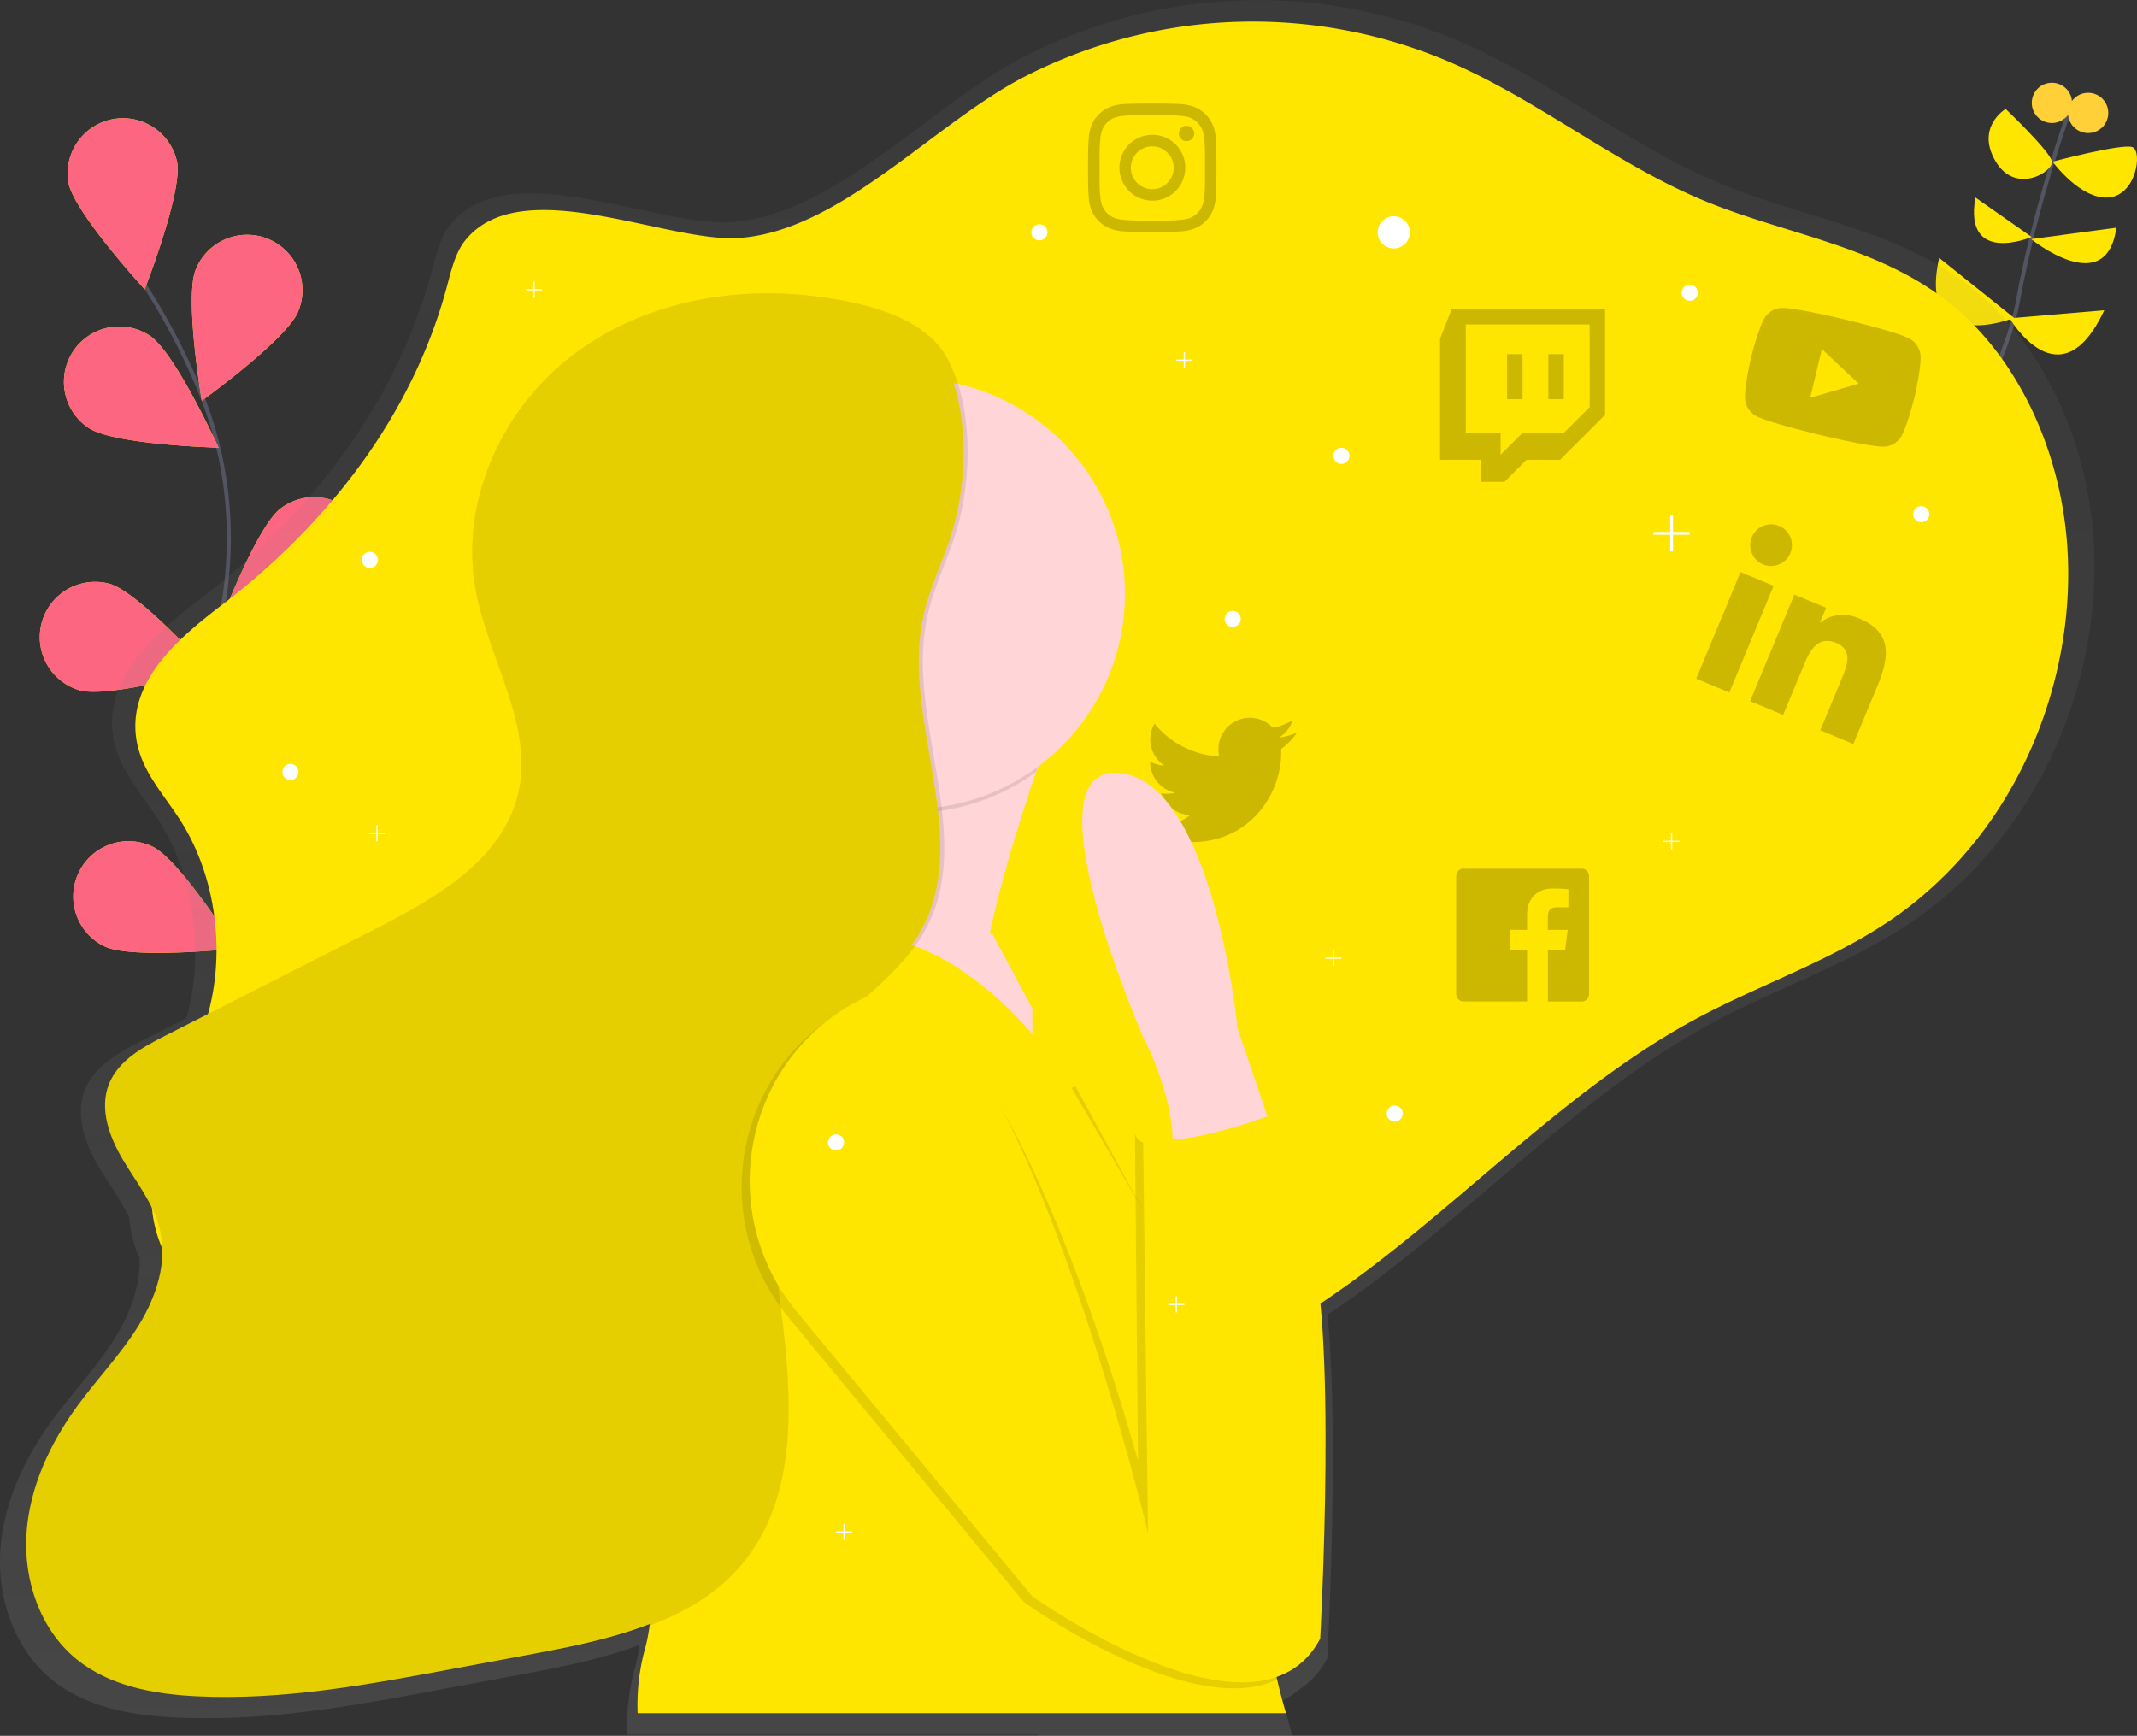 <svg id="028cd87a-0b35-461a-bfe3-3b7f66159f45" data-name="Layer 1" xmlns="http://www.w3.org/2000/svg" xmlns:xlink="http://www.w3.org/1999/xlink" width="1061.37" height="862.18" viewBox="0 0 1061.37 862.18"><rect x="0" y="0" width="1061.37" height="862.18" fill="#333333" stroke="none"/><defs><linearGradient id="9d8dd509-b6b1-49aa-9217-31324d378028" x1="589.43" y1="881.09" x2="589.43" y2="18.91" gradientUnits="userSpaceOnUse"><stop offset="0" stop-color="gray" stop-opacity="0.25"/><stop offset="0.54" stop-color="gray" stop-opacity="0.12"/><stop offset="1" stop-color="gray" stop-opacity="0.1"/></linearGradient></defs><title>social_ideas</title><path d="M209.12,550.42s-58.69-115-32.93-212.55c10.81-41,8.83-84.27-7.08-123.52A329,329,0,0,0,141.4,161" transform="translate(-69.31 -18.91)" fill="none" stroke="#535461" stroke-miterlimit="10" stroke-width="2"/><path d="M157.27,99.37c2.8,14.92-16.09,63.24-16.09,63.24s-35.12-38.19-37.92-53.1a27.48,27.48,0,0,1,54-10.14Z" transform="translate(-69.31 -18.91)" fill="#ffe600"/><path d="M217.42,173.62c-5.76,14-47.88,44.34-47.88,44.34s-8.73-51.14-3-65.19a27.48,27.48,0,1,1,50.85,20.85Z" transform="translate(-69.31 -18.91)" fill="#ffe600"/><path d="M242,315.17c-12.06,9.22-63.71,14.1-63.71,14.1s18.28-48.56,30.34-57.77A27.48,27.48,0,0,1,242,315.17Z" transform="translate(-69.31 -18.91)" fill="#ffe600"/><path d="M236.42,426.46C226.09,437.58,176,451.12,176,451.12s9.81-50.95,20.14-62.07a27.48,27.48,0,0,1,40.27,37.4Z" transform="translate(-69.31 -18.91)" fill="#ffe600"/><path d="M113.37,231.48c12.65,8.39,64.51,9.8,64.51,9.8s-21.5-47.22-34.15-55.61a27.48,27.48,0,1,0-30.37,45.81Z" transform="translate(-69.31 -18.91)" fill="#ffe600"/><path d="M108.54,361.72c14.58,4.22,64.49-10,64.49-10s-34.64-38.62-49.22-42.84a27.48,27.48,0,0,0-15.27,52.79Z" transform="translate(-69.31 -18.91)" fill="#ffe600"/><path d="M121.21,488.94c13.66,6.62,65.24,1.09,65.24,1.09s-27.62-43.92-41.27-50.54a27.48,27.48,0,1,0-24,49.45Z" transform="translate(-69.31 -18.91)" fill="#ffe600"/><path d="M157.27,99.37c2.8,14.92-16.09,63.24-16.09,63.24s-35.12-38.19-37.92-53.1a27.48,27.48,0,0,1,54-10.14Z" transform="translate(-69.31 -18.91)" fill="#fc6681"/><path d="M217.42,173.62c-5.76,14-47.88,44.34-47.88,44.34s-8.73-51.14-3-65.19a27.48,27.48,0,1,1,50.85,20.85Z" transform="translate(-69.31 -18.91)" fill="#fc6681"/><path d="M242,315.17c-12.06,9.22-63.71,14.1-63.71,14.1s18.28-48.56,30.34-57.77A27.48,27.48,0,0,1,242,315.17Z" transform="translate(-69.31 -18.91)" fill="#fc6681"/><path d="M236.42,426.46C226.09,437.58,176,451.12,176,451.12s9.81-50.95,20.14-62.07a27.48,27.48,0,0,1,40.27,37.4Z" transform="translate(-69.31 -18.91)" fill="#fc6681"/><path d="M113.37,231.48c12.65,8.39,64.51,9.8,64.51,9.8s-21.5-47.22-34.15-55.61a27.48,27.48,0,1,0-30.37,45.81Z" transform="translate(-69.31 -18.91)" fill="#fc6681"/><path d="M108.54,361.72c14.58,4.22,64.49-10,64.49-10s-34.64-38.62-49.22-42.84a27.48,27.48,0,0,0-15.27,52.79Z" transform="translate(-69.31 -18.91)" fill="#fc6681"/><path d="M121.21,488.94c13.66,6.62,65.24,1.09,65.24,1.09s-27.62-43.92-41.27-50.54a27.48,27.48,0,1,0-24,49.45Z" transform="translate(-69.31 -18.91)" fill="#fc6681"/><path d="M987.94,336.08S1062.43,219,1071.43,169s26-96,26-96" transform="translate(-69.31 -18.91)" fill="none" stroke="#535461" stroke-miterlimit="10" stroke-width="2"/><path d="M1114.43,173l-47,4S1092.43,220,1114.43,173Z" transform="translate(-69.31 -18.91)" fill="#ffe600"/><path d="M1032.43,147l37.22,29.81S1021.43,196,1032.43,147Z" transform="translate(-69.31 -18.91)" fill="#ffe600"/><path d="M1120.43,132l-42.32,5.67S1115.43,168,1120.43,132Z" transform="translate(-69.31 -18.91)" fill="#ffe600"/><path d="M1050.43,117l27.94,19.61S1044.43,151,1050.43,117Z" transform="translate(-69.31 -18.91)" fill="#ffe600"/><path d="M1088.74,99.19S1123.43,90,1128.43,92s2,24-12,25S1088.74,99.19,1088.74,99.19Z" transform="translate(-69.31 -18.91)" fill="#ffe600"/><path d="M1065.43,73s22,21,23,26-18,17-28,0S1065.43,73,1065.43,73Z" transform="translate(-69.31 -18.91)" fill="#ffe600"/><circle cx="1037.11" cy="56.09" r="10" fill="#ffd037"/><circle cx="1019.11" cy="51.09" r="10" fill="#ffd037"/><path d="M1108.88,283.77c-3.89-48.19-25.81-94.63-60.21-121.83-36.82-29.12-83.33-34.56-125.23-52-43.27-18.06-81.76-49.11-124.61-68.47a254.8,254.8,0,0,0-219.77,5c-46.64,23.54-93.9,78.57-145.84,82.71-37,2.95-111.12-34.12-140,.95-5.27,6.4-7.31,15.4-9.58,23.87-18.3,68.19-63.37,123-114.69,162.24-21.74,16.6-48.2,38.86-43.45,68.61,2.56,16,13.8,27.74,22.16,40.76,17.51,27.25,23.19,64.3,14.84,96.92-.17.65-.35,1.3-.53,2l-21.84,11.1c-11.56,5.87-24,12.74-28.75,24.81-4.88,12.52.25,26.69,7.12,38.25,4.92,8.27,10.8,16.17,14.93,24.78a66.73,66.73,0,0,0,1.26,8.4,64.78,64.78,0,0,0,4,12.14c.37,13.57-4.77,27.29-12,39-9,14.61-21,27.07-31.11,40.9C81.53,743,71,765.4,69.49,789.12s6.93,48.74,25.3,63.82c16.86,13.84,39.64,18,61.42,19q8.28.41,16.55.35c38.84,0,77.48-7.14,115.75-14.28l41.41-7.72c19-3.55,38.85-7.55,57-14.38a91.33,91.33,0,0,1-2.21,11.3,108,108,0,0,0-3.9,33.29v0H584.65c0,.17.07.34.11.51H711.08l-.22-.51h.22s-1.93-6.08-4.51-17.15a37.6,37.6,0,0,0,8.21-5.4,40,40,0,0,0,13.74-15.4s6.08-108.84.14-170.65c65.47-43.56,121.68-107.38,190.43-144.61C954.83,508,993.73,496,1026.84,471.06a201.3,201.3,0,0,0,47.36-51.26C1099.26,381.19,1112.77,332,1108.88,283.77Z" transform="translate(-69.31 -18.91)" fill="url(#9d8dd509-b6b1-49aa-9217-31324d378028)"/><path d="M300.61,138c-5.14,6.24-7.12,15-9.34,23.27-17.84,66.49-61.78,120-111.83,158.18-21.19,16.18-47,37.89-42.36,66.89,2.49,15.58,13.45,27,21.61,39.74,17.08,26.57,22.61,62.7,14.47,94.5-9.26,36.19-35.12,70-27.11,106.56,4.94,22.56,21.7,38.56,37.82,52.34q37.71,32.23,77.83,60.37c17.93,12.58,37,24.82,57.89,26.41,18.4,1.41,36.42-5.58,53.88-12.49,15.26-6,30.91-12.31,43.23-24.4,8-7.89,14.46-18.08,23.39-24.53,21-15.17,47.94-5.55,72,.91a250.72,250.72,0,0,0,171.6-15.71c82.89-39,146.07-120.75,227.12-164.64,34.86-18.88,72.78-30.59,105.06-54.9a196.26,196.26,0,0,0,46.18-50c24.44-37.65,37.61-85.65,33.82-132.63s-25.17-92.27-58.7-118.79c-35.9-28.39-81.24-33.69-122.1-50.74-42.19-17.61-79.71-47.88-121.49-66.76a248.43,248.43,0,0,0-214.28,4.84c-45.47,22.95-91.55,76.61-142.2,80.64C401,140,328.79,103.85,300.61,138Z" transform="translate(-69.31 -18.91)" fill="#ffe600"/><path d="M705.64,390.83c0,.68,0,1.35,0,2,0,20.59-15.67,44.32-44.32,44.32a44,44,0,0,1-23.92-7,32.22,32.22,0,0,0,3.76.19,31.2,31.2,0,0,0,19.34-6.65A15.6,15.6,0,0,1,646,412.92a19.64,19.64,0,0,0,2.94.24,16.47,16.47,0,0,0,4.1-.53,15.58,15.58,0,0,1-12.49-15.29v-.19a15.69,15.69,0,0,0,7,2,15.6,15.6,0,0,1-4.82-20.83,44.28,44.28,0,0,0,32.12,16.3,17.58,17.58,0,0,1-.39-3.57,15.59,15.59,0,0,1,27-10.66,30.67,30.67,0,0,0,9.89-3.76,15.53,15.53,0,0,1-6.85,8.58,31.23,31.23,0,0,0,9-2.41,33.48,33.48,0,0,1-7.81,8.05Z" transform="translate(-69.31 -18.91)" opacity="0.2"/><path d="M583.88,402.41C551.3,497.68,555,529.81,555,529.81l7,54s-141,20-119-46c12.61-37.84,9.78-98.7,5.06-143.73-3.51-33.52-8.06-58.27-8.06-58.27l162,17C595,371,589,387.47,583.88,402.41Z" transform="translate(-69.31 -18.91)" fill="#ffd5d8"/><path d="M602,352.81c-7,18.17-13,34.66-18.16,49.6a107,107,0,0,1-135.78-8.33c-3.51-33.52-8.06-58.27-8.06-58.27Z" transform="translate(-69.31 -18.91)" opacity="0.1"/><circle cx="451.73" cy="294.9" r="107" fill="#ffd5d8"/><path d="M593,589.81l-63-27,11-84a136,136,0,0,1,27.07,6c24.26,7.86,57,25.61,63.89,64.83a1.42,1.42,0,0,1,0,.2C643,613.81,593,589.81,593,589.81Z" transform="translate(-69.31 -18.91)" fill="#ffd5d8"/><path d="M632,549.61l-8.46,12.7-33.88,2.26V541.8s-8.12-26.49-8.12-28.49S568,487.56,568,487.56l-5.46-4.25,5.57,1.47C592.37,492.64,625.16,510.39,632,549.61Z" transform="translate(-69.31 -18.91)" opacity="0.05"/><path d="M562.54,483.31l19.5,36.5v45l27,7-17-47S572.54,487.31,562.54,483.31Z" transform="translate(-69.31 -18.91)" fill="#ffe600"/><path d="M386,869.81v0a105.35,105.35,0,0,1,3.8-32.46c12.76-46.89-8.8-199.5-8.8-199.5s6-130,86-152c76.39-21,130,65.57,134.66,73.43.23.37.34.57.34.57l31.8-13.91.2-.09c0,.16,0,.33,0,.5.25,7.11,5.72,21.13,13.29,37.34a474,474,0,0,1,29.88,83.75,484.53,484.53,0,0,1,14.41,96.5C694.69,827.79,708,869.81,708,869.81Z" transform="translate(-69.31 -18.91)" fill="#ffe600"/><path d="M677.22,667.4l4.32,28.91-80-137,.16-.07,31.84-13.93.3.59.21.41c.25,7.11,5.72,21.13,13.29,37.34A474,474,0,0,1,677.22,667.4Z" transform="translate(-69.31 -18.91)" opacity="0.1"/><path d="M471.59,165.76C429.43,161,384.82,171.34,352,198.23s-52,71.12-44.63,112.9c6.17,34.76,29.47,68.11,21.16,102.41-7.89,32.58-40.9,51.56-70.78,66.75L153.36,533.35c-11.27,5.73-23.44,12.42-28,24.19-4.76,12.21.24,26,6.94,37.29s15.25,21.81,18.38,34.54c4,16.23-1.66,33.46-10.39,47.7s-20.46,26.4-30.33,39.88C96.23,735.65,86,757.52,84.48,780.64s6.76,47.52,24.66,62.23c16.43,13.5,38.64,17.51,59.89,18.56,42.62,2.1,85-5.76,127-13.58l40.37-7.53c37.17-6.93,77.46-15.63,101.64-44.71,28-33.62,24.77-82.48,19.27-125.86S446.59,578.25,472,542.63c16.61-23.33,44.42-37.8,57.63-63.21,24.18-46.47-11-103.71.35-154.84,3.22-14.48,10.1-27.87,14.39-42.07,7.63-25.27,8.44-61.7-4.64-85.76C527.7,174.7,494.27,168.31,471.59,165.76Z" transform="translate(-69.31 -18.91)" opacity="0.1"/><path d="M469.59,165.76C427.43,161,382.82,171.34,350,198.23s-52,71.12-44.63,112.9c6.17,34.76,29.47,68.11,21.16,102.41-7.89,32.58-40.9,51.56-70.78,66.75L151.36,533.35c-11.27,5.73-23.44,12.42-28,24.19-4.76,12.21.24,26,6.94,37.29s15.25,21.81,18.38,34.54c4,16.23-1.66,33.46-10.39,47.7s-20.46,26.4-30.33,39.88C94.23,735.65,84,757.52,82.48,780.64s6.76,47.52,24.66,62.23c16.43,13.5,38.64,17.51,59.89,18.56,42.62,2.1,85-5.76,127-13.58l40.37-7.53c37.17-6.93,77.46-15.63,101.64-44.71,28-33.62,24.77-82.48,19.27-125.86S444.59,578.25,470,542.63c16.61-23.33,44.42-37.8,57.63-63.21,24.18-46.47-11-103.71.35-154.84,3.22-14.48,10.1-27.87,14.39-42.07,7.63-25.27,8.44-61.7-4.64-85.76C525.7,174.7,492.27,168.31,469.59,165.76Z" transform="translate(-69.31 -18.91)" fill="#ffe600"/><path d="M469.59,165.76C427.43,161,382.82,171.34,350,198.23s-52,71.12-44.63,112.9c6.17,34.76,29.47,68.11,21.16,102.41-7.89,32.58-40.9,51.56-70.78,66.75L151.36,533.35c-11.27,5.73-23.44,12.42-28,24.19-4.76,12.21.24,26,6.94,37.29s15.25,21.81,18.38,34.54c4,16.23-1.66,33.46-10.39,47.7s-20.46,26.4-30.33,39.88C94.23,735.65,84,757.52,82.48,780.64s6.76,47.52,24.66,62.23c16.43,13.5,38.64,17.51,59.89,18.56,42.62,2.1,85-5.76,127-13.58l40.37-7.53c37.17-6.93,77.46-15.63,101.64-44.71,28-33.62,24.77-82.48,19.27-125.86S444.59,578.25,470,542.63c16.61-23.33,44.42-37.8,57.63-63.21,24.18-46.47-11-103.71.35-154.84,3.22-14.48,10.1-27.87,14.39-42.07,7.63-25.27,8.44-61.7-4.64-85.76C525.7,174.7,492.27,168.31,469.59,165.76Z" transform="translate(-69.31 -18.91)" opacity="0.1"/><path d="M562.54,483.31l75,137.69,52-26.69s-93-126-105-124S562.54,483.31,562.54,483.31Z" transform="translate(-69.31 -18.91)" fill="#ffe600"/><path d="M701,579.81l-17-50s-12-123-59-127,12,131,12,131,21,39,13,68S701,579.81,701,579.81Z" transform="translate(-69.31 -18.91)" fill="#ffd5d8"/><path d="M461.09,673.47,578,814.81s112,80,143,21c0,0,13-161-2-199s-20-62-20-62-62,24-66,7l1.5,162.5S564,484.81,496,516.81q-1.42.67-2.8,1.35C435,547.1,419.62,623.35,461.09,673.47Z" transform="translate(-69.31 -18.91)" opacity="0.1"/><path d="M465.09,670.47,582,811.81s112,80,143,21c0,0,9-161-6-199s-16-62-16-62-62,24-66,7l2.5,201.5S568,481.81,500,513.81q-1.42.67-2.8,1.35C439,544.1,423.62,620.35,465.09,670.47Z" transform="translate(-69.31 -18.91)" fill="#ffe600"/><circle cx="692.23" cy="115.4" r="8" fill="#fff"/><circle cx="666.23" cy="226.4" r="4" fill="#fff"/><circle cx="516.23" cy="115.4" r="4" fill="#fff"/><circle cx="183.69" cy="278.09" r="4" fill="#fff"/><circle cx="415.23" cy="567.4" r="4" fill="#fff"/><circle cx="144.23" cy="383.4" r="4" fill="#fff"/><circle cx="839.23" cy="145.4" r="4" fill="#fff"/><circle cx="612.23" cy="307.4" r="4" fill="#fff"/><circle cx="954.23" cy="255.4" r="4" fill="#fff"/><circle cx="692.69" cy="553.09" r="4" fill="#fff"/><polygon points="839.23 264.21 830.92 264.21 830.92 255.9 829.53 255.9 829.53 264.21 821.23 264.21 821.23 265.6 829.53 265.6 829.53 273.9 830.92 273.9 830.92 265.6 839.23 265.6 839.23 264.21" fill="#fff"/><polygon points="423.23 760.6 419.54 760.6 419.54 756.9 418.92 756.9 418.92 760.6 415.23 760.6 415.23 761.21 418.92 761.21 418.92 764.9 419.54 764.9 419.54 761.21 423.23 761.21 423.23 760.6" fill="#fff"/><polygon points="588.23 647.6 584.53 647.6 584.53 643.9 583.92 643.9 583.92 647.6 580.23 647.6 580.23 648.21 583.92 648.21 583.92 651.9 584.53 651.9 584.53 648.21 588.23 648.21 588.23 647.6" fill="#fff"/><polygon points="834.23 417.6 830.53 417.6 830.53 413.9 829.92 413.9 829.92 417.6 826.23 417.6 826.23 418.21 829.92 418.21 829.92 421.9 830.53 421.9 830.53 418.21 834.23 418.21 834.23 417.6" fill="#fff"/><polygon points="666.23 475.6 662.53 475.6 662.53 471.9 661.92 471.9 661.92 475.6 658.23 475.6 658.23 476.21 661.92 476.21 661.92 479.9 662.53 479.9 662.53 476.21 666.23 476.21 666.23 475.6" fill="#fff"/><polygon points="191.23 413.6 187.53 413.6 187.53 409.9 186.92 409.9 186.92 413.6 183.23 413.6 183.23 414.21 186.92 414.21 186.92 417.9 187.53 417.9 187.53 414.21 191.23 414.21 191.23 413.6" fill="#fff"/><polygon points="592.23 178.6 588.53 178.6 588.53 174.9 587.92 174.9 587.92 178.6 584.23 178.6 584.23 179.21 587.92 179.21 587.92 182.9 588.53 182.9 588.53 179.21 592.23 179.21 592.23 178.6" fill="#fff"/><polygon points="269.23 143.6 265.54 143.6 265.54 139.9 264.92 139.9 264.92 143.6 261.23 143.6 261.23 144.21 264.92 144.21 264.92 147.9 265.54 147.9 265.54 144.21 269.23 144.21 269.23 143.6" fill="#fff"/><path d="M790.31,172.4l-5.77,14.73v60.22H805v10.88h11.53l10.88-10.88h16.67l22.42-22.42V172.4Zm68.55,48.68L846,233.9h-20.5l-10.88,10.88V233.9h-17.3V180.08h61.5ZM846,194.81v22.4h-7.68v-22.4Zm-20.5,0v22.4h-7.68v-22.4Z" transform="translate(-69.31 -18.91)" opacity="0.2"/><path d="M928.21,362.86,911.76,356l22-52.95,16.45,6.83ZM945,299.27a10.36,10.36,0,1,1,13.52-5.65A10.4,10.4,0,0,1,945,299.27Zm44.78,89.17-16.41-6.82,10.71-25.77c2.55-6.14,5.7-14.07-2.72-17.57s-12.63,2.58-15.5,9.48L954.94,374l-16.43-6.83,22-52.95,15.77,6.55-3,7.22.23.1c3.92-3.25,11.11-5.41,19.11-2.08,16.64,6.91,15.15,19.14,9.24,33.38l-12.09,29.08Z" transform="translate(-69.31 -18.91)" opacity="0.2"/><path d="M641.6,85.86A16.36,16.36,0,1,0,658,102.21,16.33,16.33,0,0,0,641.6,85.86Zm0,27a10.63,10.63,0,1,1,10.63-10.63,10.65,10.65,0,0,1-10.63,10.63Zm20.84-27.66a3.82,3.82,0,1,1-3.82-3.82A3.81,3.81,0,0,1,662.44,85.19Zm10.83,3.87c-.24-5.11-1.41-9.64-5.15-13.37s-8.26-4.9-13.37-5.15c-5.27-.3-21.06-.3-26.32,0-5.1.24-9.62,1.41-13.37,5.14s-4.9,8.26-5.15,13.37c-.3,5.27-.3,21.06,0,26.32.24,5.11,1.41,9.64,5.15,13.37s8.26,4.9,13.37,5.15c5.27.3,21.06.3,26.32,0,5.11-.24,9.64-1.41,13.37-5.15s4.9-8.26,5.15-13.37c.3-5.27.3-21,0-26.31Zm-6.8,32a10.77,10.77,0,0,1-6.06,6.06c-4.2,1.67-14.17,1.28-18.81,1.28s-14.62.37-18.81-1.28a10.77,10.77,0,0,1-6.06-6.06c-1.67-4.2-1.28-14.17-1.28-18.81s-.37-14.62,1.28-18.81a10.77,10.77,0,0,1,6.06-6.06c4.2-1.67,14.17-1.28,18.81-1.28s14.62-.37,18.81,1.28a10.77,10.77,0,0,1,6.06,6.06c1.67,4.2,1.28,14.17,1.28,18.81S668.13,116.84,666.47,121Z" transform="translate(-69.31 -18.91)" opacity="0.2"/><path d="M858.54,454v58.71a3.64,3.64,0,0,1-3.64,3.64H838.08V490.75h8.57l1.28-10h-9.87v-6.36c0-2.89.8-4.85,4.94-4.85h5.27v-8.91a70.91,70.91,0,0,0-7.69-.4c-7.6,0-12.82,4.64-12.82,13.17v7.35h-8.6v10h8.6v25.56H796.18a3.65,3.65,0,0,1-3.64-3.64V454a3.65,3.65,0,0,1,3.64-3.64h58.71A3.65,3.65,0,0,1,858.54,454Z" transform="translate(-69.31 -18.91)" opacity="0.2"/><path d="M1023.19,196.07a10.49,10.49,0,0,0-5.44-8.95c-5.92-3.23-31.29-9.34-31.29-9.34s-25.38-6.11-32.12-5.93a10.49,10.49,0,0,0-8.91,5.49c-3.23,6-6.43,19.25-6.43,19.25s-3.2,13.29-3,20.07a10.33,10.33,0,0,0,5.46,8.83c5.92,3.23,31.29,9.34,31.29,9.34s25.38,6.11,32.12,5.93a10.33,10.33,0,0,0,8.89-5.38c3.23-6,6.43-19.25,6.43-19.25S1023.36,202.85,1023.19,196.07Zm-54.82,20.37,5.81-24.13,18.31,17.17-24.11,7Z" transform="translate(-69.31 -18.91)" opacity="0.2"/></svg>